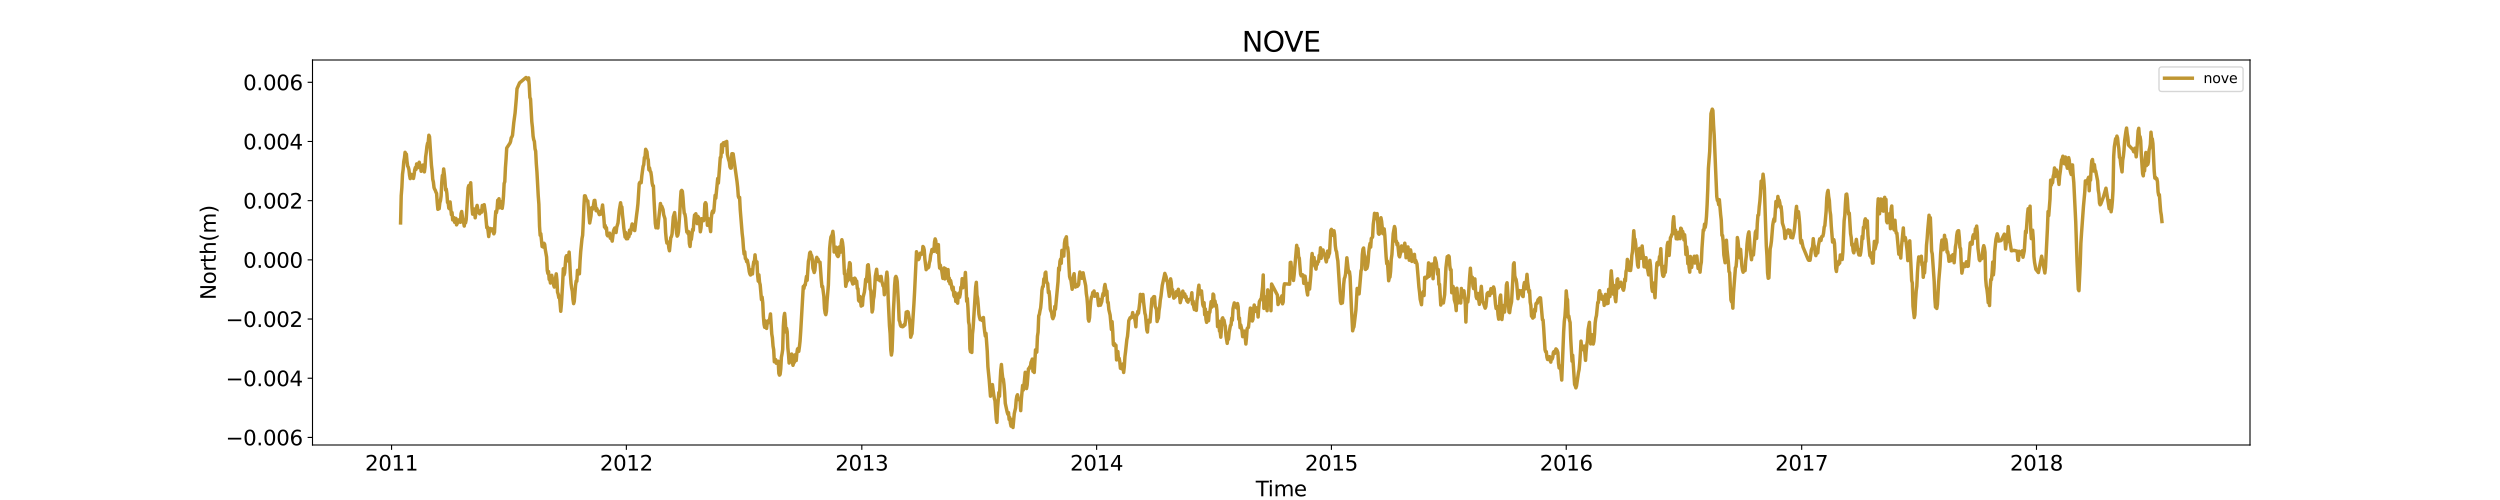 <?xml version="1.0" encoding="utf-8" standalone="no"?>
<!DOCTYPE svg PUBLIC "-//W3C//DTD SVG 1.1//EN"
  "http://www.w3.org/Graphics/SVG/1.1/DTD/svg11.dtd">
<svg xmlns:xlink="http://www.w3.org/1999/xlink" width="1800pt" height="360pt" viewBox="0 0 1800 360" xmlns="http://www.w3.org/2000/svg" version="1.1">
 <defs>
  <style type="text/css">*{stroke-linejoin: round; stroke-linecap: butt}</style>
 </defs>
 <g id="figure_1">
  <g id="patch_1">
   <path d="M 0 360 
L 1800 360 
L 1800 0 
L 0 0 
z
" style="fill: #ffffff"/>
  </g>
  <g id="axes_1">
   <g id="patch_2">
    <path d="M 225 320.4 
L 1620 320.4 
L 1620 43.2 
L 225 43.2 
z
" style="fill: #ffffff"/>
   </g>
   <g id="matplotlib.axis_1">
    <g id="xtick_1">
     <g id="line2d_1">
      <defs>
       <path id="mb9bcf95b87" d="M 0 0 
L 0 3.5 
" style="stroke: #000000; stroke-width: 0.8"/>
      </defs>
      <g>
       <use xlink:href="#mb9bcf95b87" x="281.925" y="320.4" style="stroke: #000000; stroke-width: 0.8"/>
      </g>
     </g>
     <g id="text_1">
      <!-- 2011 -->
      <g transform="translate(262.837 338.798) scale(0.15 -0.15)">
       <defs>
        <path id="DejaVuSans-32" d="M 1228 531 
L 3431 531 
L 3431 0 
L 469 0 
L 469 531 
Q 828 903 1448 1529 
Q 2069 2156 2228 2338 
Q 2531 2678 2651 2914 
Q 2772 3150 2772 3378 
Q 2772 3750 2511 3984 
Q 2250 4219 1831 4219 
Q 1534 4219 1204 4116 
Q 875 4013 500 3803 
L 500 4441 
Q 881 4594 1212 4672 
Q 1544 4750 1819 4750 
Q 2544 4750 2975 4387 
Q 3406 4025 3406 3419 
Q 3406 3131 3298 2873 
Q 3191 2616 2906 2266 
Q 2828 2175 2409 1742 
Q 1991 1309 1228 531 
z
" transform="scale(0.016)"/>
        <path id="DejaVuSans-30" d="M 2034 4250 
Q 1547 4250 1301 3770 
Q 1056 3291 1056 2328 
Q 1056 1369 1301 889 
Q 1547 409 2034 409 
Q 2525 409 2770 889 
Q 3016 1369 3016 2328 
Q 3016 3291 2770 3770 
Q 2525 4250 2034 4250 
z
M 2034 4750 
Q 2819 4750 3233 4129 
Q 3647 3509 3647 2328 
Q 3647 1150 3233 529 
Q 2819 -91 2034 -91 
Q 1250 -91 836 529 
Q 422 1150 422 2328 
Q 422 3509 836 4129 
Q 1250 4750 2034 4750 
z
" transform="scale(0.016)"/>
        <path id="DejaVuSans-31" d="M 794 531 
L 1825 531 
L 1825 4091 
L 703 3866 
L 703 4441 
L 1819 4666 
L 2450 4666 
L 2450 531 
L 3481 531 
L 3481 0 
L 794 0 
L 794 531 
z
" transform="scale(0.016)"/>
       </defs>
       <use xlink:href="#DejaVuSans-32"/>
       <use xlink:href="#DejaVuSans-30" x="63.623"/>
       <use xlink:href="#DejaVuSans-31" x="127.246"/>
       <use xlink:href="#DejaVuSans-31" x="190.869"/>
      </g>
     </g>
    </g>
    <g id="xtick_2">
     <g id="line2d_2">
      <g>
       <use xlink:href="#mb9bcf95b87" x="450.985" y="320.4" style="stroke: #000000; stroke-width: 0.8"/>
      </g>
     </g>
     <g id="text_2">
      <!-- 2012 -->
      <g transform="translate(431.897 338.798) scale(0.15 -0.15)">
       <use xlink:href="#DejaVuSans-32"/>
       <use xlink:href="#DejaVuSans-30" x="63.623"/>
       <use xlink:href="#DejaVuSans-31" x="127.246"/>
       <use xlink:href="#DejaVuSans-32" x="190.869"/>
      </g>
     </g>
    </g>
    <g id="xtick_3">
     <g id="line2d_3">
      <g>
       <use xlink:href="#mb9bcf95b87" x="620.508" y="320.4" style="stroke: #000000; stroke-width: 0.8"/>
      </g>
     </g>
     <g id="text_3">
      <!-- 2013 -->
      <g transform="translate(601.42 338.798) scale(0.15 -0.15)">
       <defs>
        <path id="DejaVuSans-33" d="M 2597 2516 
Q 3050 2419 3304 2112 
Q 3559 1806 3559 1356 
Q 3559 666 3084 287 
Q 2609 -91 1734 -91 
Q 1441 -91 1130 -33 
Q 819 25 488 141 
L 488 750 
Q 750 597 1062 519 
Q 1375 441 1716 441 
Q 2309 441 2620 675 
Q 2931 909 2931 1356 
Q 2931 1769 2642 2001 
Q 2353 2234 1838 2234 
L 1294 2234 
L 1294 2753 
L 1863 2753 
Q 2328 2753 2575 2939 
Q 2822 3125 2822 3475 
Q 2822 3834 2567 4026 
Q 2313 4219 1838 4219 
Q 1578 4219 1281 4162 
Q 984 4106 628 3988 
L 628 4550 
Q 988 4650 1302 4700 
Q 1616 4750 1894 4750 
Q 2613 4750 3031 4423 
Q 3450 4097 3450 3541 
Q 3450 3153 3228 2886 
Q 3006 2619 2597 2516 
z
" transform="scale(0.016)"/>
       </defs>
       <use xlink:href="#DejaVuSans-32"/>
       <use xlink:href="#DejaVuSans-30" x="63.623"/>
       <use xlink:href="#DejaVuSans-31" x="127.246"/>
       <use xlink:href="#DejaVuSans-33" x="190.869"/>
      </g>
     </g>
    </g>
    <g id="xtick_4">
     <g id="line2d_4">
      <g>
       <use xlink:href="#mb9bcf95b87" x="789.568" y="320.4" style="stroke: #000000; stroke-width: 0.8"/>
      </g>
     </g>
     <g id="text_4">
      <!-- 2014 -->
      <g transform="translate(770.48 338.798) scale(0.15 -0.15)">
       <defs>
        <path id="DejaVuSans-34" d="M 2419 4116 
L 825 1625 
L 2419 1625 
L 2419 4116 
z
M 2253 4666 
L 3047 4666 
L 3047 1625 
L 3713 1625 
L 3713 1100 
L 3047 1100 
L 3047 0 
L 2419 0 
L 2419 1100 
L 313 1100 
L 313 1709 
L 2253 4666 
z
" transform="scale(0.016)"/>
       </defs>
       <use xlink:href="#DejaVuSans-32"/>
       <use xlink:href="#DejaVuSans-30" x="63.623"/>
       <use xlink:href="#DejaVuSans-31" x="127.246"/>
       <use xlink:href="#DejaVuSans-34" x="190.869"/>
      </g>
     </g>
    </g>
    <g id="xtick_5">
     <g id="line2d_5">
      <g>
       <use xlink:href="#mb9bcf95b87" x="958.628" y="320.4" style="stroke: #000000; stroke-width: 0.8"/>
      </g>
     </g>
     <g id="text_5">
      <!-- 2015 -->
      <g transform="translate(939.54 338.798) scale(0.15 -0.15)">
       <defs>
        <path id="DejaVuSans-35" d="M 691 4666 
L 3169 4666 
L 3169 4134 
L 1269 4134 
L 1269 2991 
Q 1406 3038 1543 3061 
Q 1681 3084 1819 3084 
Q 2600 3084 3056 2656 
Q 3513 2228 3513 1497 
Q 3513 744 3044 326 
Q 2575 -91 1722 -91 
Q 1428 -91 1123 -41 
Q 819 9 494 109 
L 494 744 
Q 775 591 1075 516 
Q 1375 441 1709 441 
Q 2250 441 2565 725 
Q 2881 1009 2881 1497 
Q 2881 1984 2565 2268 
Q 2250 2553 1709 2553 
Q 1456 2553 1204 2497 
Q 953 2441 691 2322 
L 691 4666 
z
" transform="scale(0.016)"/>
       </defs>
       <use xlink:href="#DejaVuSans-32"/>
       <use xlink:href="#DejaVuSans-30" x="63.623"/>
       <use xlink:href="#DejaVuSans-31" x="127.246"/>
       <use xlink:href="#DejaVuSans-35" x="190.869"/>
      </g>
     </g>
    </g>
    <g id="xtick_6">
     <g id="line2d_6">
      <g>
       <use xlink:href="#mb9bcf95b87" x="1127.688" y="320.4" style="stroke: #000000; stroke-width: 0.8"/>
      </g>
     </g>
     <g id="text_6">
      <!-- 2016 -->
      <g transform="translate(1108.6 338.798) scale(0.15 -0.15)">
       <defs>
        <path id="DejaVuSans-36" d="M 2113 2584 
Q 1688 2584 1439 2293 
Q 1191 2003 1191 1497 
Q 1191 994 1439 701 
Q 1688 409 2113 409 
Q 2538 409 2786 701 
Q 3034 994 3034 1497 
Q 3034 2003 2786 2293 
Q 2538 2584 2113 2584 
z
M 3366 4563 
L 3366 3988 
Q 3128 4100 2886 4159 
Q 2644 4219 2406 4219 
Q 1781 4219 1451 3797 
Q 1122 3375 1075 2522 
Q 1259 2794 1537 2939 
Q 1816 3084 2150 3084 
Q 2853 3084 3261 2657 
Q 3669 2231 3669 1497 
Q 3669 778 3244 343 
Q 2819 -91 2113 -91 
Q 1303 -91 875 529 
Q 447 1150 447 2328 
Q 447 3434 972 4092 
Q 1497 4750 2381 4750 
Q 2619 4750 2861 4703 
Q 3103 4656 3366 4563 
z
" transform="scale(0.016)"/>
       </defs>
       <use xlink:href="#DejaVuSans-32"/>
       <use xlink:href="#DejaVuSans-30" x="63.623"/>
       <use xlink:href="#DejaVuSans-31" x="127.246"/>
       <use xlink:href="#DejaVuSans-36" x="190.869"/>
      </g>
     </g>
    </g>
    <g id="xtick_7">
     <g id="line2d_7">
      <g>
       <use xlink:href="#mb9bcf95b87" x="1297.211" y="320.4" style="stroke: #000000; stroke-width: 0.8"/>
      </g>
     </g>
     <g id="text_7">
      <!-- 2017 -->
      <g transform="translate(1278.124 338.798) scale(0.15 -0.15)">
       <defs>
        <path id="DejaVuSans-37" d="M 525 4666 
L 3525 4666 
L 3525 4397 
L 1831 0 
L 1172 0 
L 2766 4134 
L 525 4134 
L 525 4666 
z
" transform="scale(0.016)"/>
       </defs>
       <use xlink:href="#DejaVuSans-32"/>
       <use xlink:href="#DejaVuSans-30" x="63.623"/>
       <use xlink:href="#DejaVuSans-31" x="127.246"/>
       <use xlink:href="#DejaVuSans-37" x="190.869"/>
      </g>
     </g>
    </g>
    <g id="xtick_8">
     <g id="line2d_8">
      <g>
       <use xlink:href="#mb9bcf95b87" x="1466.271" y="320.4" style="stroke: #000000; stroke-width: 0.8"/>
      </g>
     </g>
     <g id="text_8">
      <!-- 2018 -->
      <g transform="translate(1447.184 338.798) scale(0.15 -0.15)">
       <defs>
        <path id="DejaVuSans-38" d="M 2034 2216 
Q 1584 2216 1326 1975 
Q 1069 1734 1069 1313 
Q 1069 891 1326 650 
Q 1584 409 2034 409 
Q 2484 409 2743 651 
Q 3003 894 3003 1313 
Q 3003 1734 2745 1975 
Q 2488 2216 2034 2216 
z
M 1403 2484 
Q 997 2584 770 2862 
Q 544 3141 544 3541 
Q 544 4100 942 4425 
Q 1341 4750 2034 4750 
Q 2731 4750 3128 4425 
Q 3525 4100 3525 3541 
Q 3525 3141 3298 2862 
Q 3072 2584 2669 2484 
Q 3125 2378 3379 2068 
Q 3634 1759 3634 1313 
Q 3634 634 3220 271 
Q 2806 -91 2034 -91 
Q 1263 -91 848 271 
Q 434 634 434 1313 
Q 434 1759 690 2068 
Q 947 2378 1403 2484 
z
M 1172 3481 
Q 1172 3119 1398 2916 
Q 1625 2713 2034 2713 
Q 2441 2713 2670 2916 
Q 2900 3119 2900 3481 
Q 2900 3844 2670 4047 
Q 2441 4250 2034 4250 
Q 1625 4250 1398 4047 
Q 1172 3844 1172 3481 
z
" transform="scale(0.016)"/>
       </defs>
       <use xlink:href="#DejaVuSans-32"/>
       <use xlink:href="#DejaVuSans-30" x="63.623"/>
       <use xlink:href="#DejaVuSans-31" x="127.246"/>
       <use xlink:href="#DejaVuSans-38" x="190.869"/>
      </g>
     </g>
    </g>
    <g id="text_9">
     <!-- Time -->
     <g transform="translate(904.15 357.315) scale(0.15 -0.15)">
      <defs>
       <path id="DejaVuSans-54" d="M -19 4666 
L 3928 4666 
L 3928 4134 
L 2272 4134 
L 2272 0 
L 1638 0 
L 1638 4134 
L -19 4134 
L -19 4666 
z
" transform="scale(0.016)"/>
       <path id="DejaVuSans-69" d="M 603 3500 
L 1178 3500 
L 1178 0 
L 603 0 
L 603 3500 
z
M 603 4863 
L 1178 4863 
L 1178 4134 
L 603 4134 
L 603 4863 
z
" transform="scale(0.016)"/>
       <path id="DejaVuSans-6d" d="M 3328 2828 
Q 3544 3216 3844 3400 
Q 4144 3584 4550 3584 
Q 5097 3584 5394 3201 
Q 5691 2819 5691 2113 
L 5691 0 
L 5113 0 
L 5113 2094 
Q 5113 2597 4934 2840 
Q 4756 3084 4391 3084 
Q 3944 3084 3684 2787 
Q 3425 2491 3425 1978 
L 3425 0 
L 2847 0 
L 2847 2094 
Q 2847 2600 2669 2842 
Q 2491 3084 2119 3084 
Q 1678 3084 1418 2786 
Q 1159 2488 1159 1978 
L 1159 0 
L 581 0 
L 581 3500 
L 1159 3500 
L 1159 2956 
Q 1356 3278 1631 3431 
Q 1906 3584 2284 3584 
Q 2666 3584 2933 3390 
Q 3200 3197 3328 2828 
z
" transform="scale(0.016)"/>
       <path id="DejaVuSans-65" d="M 3597 1894 
L 3597 1613 
L 953 1613 
Q 991 1019 1311 708 
Q 1631 397 2203 397 
Q 2534 397 2845 478 
Q 3156 559 3463 722 
L 3463 178 
Q 3153 47 2828 -22 
Q 2503 -91 2169 -91 
Q 1331 -91 842 396 
Q 353 884 353 1716 
Q 353 2575 817 3079 
Q 1281 3584 2069 3584 
Q 2775 3584 3186 3129 
Q 3597 2675 3597 1894 
z
M 3022 2063 
Q 3016 2534 2758 2815 
Q 2500 3097 2075 3097 
Q 1594 3097 1305 2825 
Q 1016 2553 972 2059 
L 3022 2063 
z
" transform="scale(0.016)"/>
      </defs>
      <use xlink:href="#DejaVuSans-54"/>
      <use xlink:href="#DejaVuSans-69" x="57.959"/>
      <use xlink:href="#DejaVuSans-6d" x="85.742"/>
      <use xlink:href="#DejaVuSans-65" x="183.154"/>
     </g>
    </g>
   </g>
   <g id="matplotlib.axis_2">
    <g id="ytick_1">
     <g id="line2d_9">
      <defs>
       <path id="m1fceb45b55" d="M 0 0 
L -3.5 0 
" style="stroke: #000000; stroke-width: 0.8"/>
      </defs>
      <g>
       <use xlink:href="#m1fceb45b55" x="225" y="314.952" style="stroke: #000000; stroke-width: 0.8"/>
      </g>
     </g>
     <g id="text_10">
      <!-- −0.006 -->
      <g transform="translate(162.488 320.651) scale(0.15 -0.15)">
       <defs>
        <path id="DejaVuSans-2212" d="M 678 2272 
L 4684 2272 
L 4684 1741 
L 678 1741 
L 678 2272 
z
" transform="scale(0.016)"/>
        <path id="DejaVuSans-2e" d="M 684 794 
L 1344 794 
L 1344 0 
L 684 0 
L 684 794 
z
" transform="scale(0.016)"/>
       </defs>
       <use xlink:href="#DejaVuSans-2212"/>
       <use xlink:href="#DejaVuSans-30" x="83.789"/>
       <use xlink:href="#DejaVuSans-2e" x="147.412"/>
       <use xlink:href="#DejaVuSans-30" x="179.199"/>
       <use xlink:href="#DejaVuSans-30" x="242.822"/>
       <use xlink:href="#DejaVuSans-36" x="306.445"/>
      </g>
     </g>
    </g>
    <g id="ytick_2">
     <g id="line2d_10">
      <g>
       <use xlink:href="#m1fceb45b55" x="225" y="272.335" style="stroke: #000000; stroke-width: 0.8"/>
      </g>
     </g>
     <g id="text_11">
      <!-- −0.004 -->
      <g transform="translate(162.488 278.033) scale(0.15 -0.15)">
       <use xlink:href="#DejaVuSans-2212"/>
       <use xlink:href="#DejaVuSans-30" x="83.789"/>
       <use xlink:href="#DejaVuSans-2e" x="147.412"/>
       <use xlink:href="#DejaVuSans-30" x="179.199"/>
       <use xlink:href="#DejaVuSans-30" x="242.822"/>
       <use xlink:href="#DejaVuSans-34" x="306.445"/>
      </g>
     </g>
    </g>
    <g id="ytick_3">
     <g id="line2d_11">
      <g>
       <use xlink:href="#m1fceb45b55" x="225" y="229.717" style="stroke: #000000; stroke-width: 0.8"/>
      </g>
     </g>
     <g id="text_12">
      <!-- −0.002 -->
      <g transform="translate(162.488 235.416) scale(0.15 -0.15)">
       <use xlink:href="#DejaVuSans-2212"/>
       <use xlink:href="#DejaVuSans-30" x="83.789"/>
       <use xlink:href="#DejaVuSans-2e" x="147.412"/>
       <use xlink:href="#DejaVuSans-30" x="179.199"/>
       <use xlink:href="#DejaVuSans-30" x="242.822"/>
       <use xlink:href="#DejaVuSans-32" x="306.445"/>
      </g>
     </g>
    </g>
    <g id="ytick_4">
     <g id="line2d_12">
      <g>
       <use xlink:href="#m1fceb45b55" x="225" y="187.099" style="stroke: #000000; stroke-width: 0.8"/>
      </g>
     </g>
     <g id="text_13">
      <!-- 0.000 -->
      <g transform="translate(175.058 192.798) scale(0.15 -0.15)">
       <use xlink:href="#DejaVuSans-30"/>
       <use xlink:href="#DejaVuSans-2e" x="63.623"/>
       <use xlink:href="#DejaVuSans-30" x="95.41"/>
       <use xlink:href="#DejaVuSans-30" x="159.033"/>
       <use xlink:href="#DejaVuSans-30" x="222.656"/>
      </g>
     </g>
    </g>
    <g id="ytick_5">
     <g id="line2d_13">
      <g>
       <use xlink:href="#m1fceb45b55" x="225" y="144.481" style="stroke: #000000; stroke-width: 0.8"/>
      </g>
     </g>
     <g id="text_14">
      <!-- 0.002 -->
      <g transform="translate(175.058 150.18) scale(0.15 -0.15)">
       <use xlink:href="#DejaVuSans-30"/>
       <use xlink:href="#DejaVuSans-2e" x="63.623"/>
       <use xlink:href="#DejaVuSans-30" x="95.41"/>
       <use xlink:href="#DejaVuSans-30" x="159.033"/>
       <use xlink:href="#DejaVuSans-32" x="222.656"/>
      </g>
     </g>
    </g>
    <g id="ytick_6">
     <g id="line2d_14">
      <g>
       <use xlink:href="#m1fceb45b55" x="225" y="101.864" style="stroke: #000000; stroke-width: 0.8"/>
      </g>
     </g>
     <g id="text_15">
      <!-- 0.004 -->
      <g transform="translate(175.058 107.562) scale(0.15 -0.15)">
       <use xlink:href="#DejaVuSans-30"/>
       <use xlink:href="#DejaVuSans-2e" x="63.623"/>
       <use xlink:href="#DejaVuSans-30" x="95.41"/>
       <use xlink:href="#DejaVuSans-30" x="159.033"/>
       <use xlink:href="#DejaVuSans-34" x="222.656"/>
      </g>
     </g>
    </g>
    <g id="ytick_7">
     <g id="line2d_15">
      <g>
       <use xlink:href="#m1fceb45b55" x="225" y="59.246" style="stroke: #000000; stroke-width: 0.8"/>
      </g>
     </g>
     <g id="text_16">
      <!-- 0.006 -->
      <g transform="translate(175.058 64.945) scale(0.15 -0.15)">
       <use xlink:href="#DejaVuSans-30"/>
       <use xlink:href="#DejaVuSans-2e" x="63.623"/>
       <use xlink:href="#DejaVuSans-30" x="95.41"/>
       <use xlink:href="#DejaVuSans-30" x="159.033"/>
       <use xlink:href="#DejaVuSans-36" x="222.656"/>
      </g>
     </g>
    </g>
    <g id="text_17">
     <!-- North(m) -->
     <g transform="translate(155.369 215.934) rotate(-90) scale(0.15 -0.15)">
      <defs>
       <path id="DejaVuSans-4e" d="M 628 4666 
L 1478 4666 
L 3547 763 
L 3547 4666 
L 4159 4666 
L 4159 0 
L 3309 0 
L 1241 3903 
L 1241 0 
L 628 0 
L 628 4666 
z
" transform="scale(0.016)"/>
       <path id="DejaVuSans-6f" d="M 1959 3097 
Q 1497 3097 1228 2736 
Q 959 2375 959 1747 
Q 959 1119 1226 758 
Q 1494 397 1959 397 
Q 2419 397 2687 759 
Q 2956 1122 2956 1747 
Q 2956 2369 2687 2733 
Q 2419 3097 1959 3097 
z
M 1959 3584 
Q 2709 3584 3137 3096 
Q 3566 2609 3566 1747 
Q 3566 888 3137 398 
Q 2709 -91 1959 -91 
Q 1206 -91 779 398 
Q 353 888 353 1747 
Q 353 2609 779 3096 
Q 1206 3584 1959 3584 
z
" transform="scale(0.016)"/>
       <path id="DejaVuSans-72" d="M 2631 2963 
Q 2534 3019 2420 3045 
Q 2306 3072 2169 3072 
Q 1681 3072 1420 2755 
Q 1159 2438 1159 1844 
L 1159 0 
L 581 0 
L 581 3500 
L 1159 3500 
L 1159 2956 
Q 1341 3275 1631 3429 
Q 1922 3584 2338 3584 
Q 2397 3584 2469 3576 
Q 2541 3569 2628 3553 
L 2631 2963 
z
" transform="scale(0.016)"/>
       <path id="DejaVuSans-74" d="M 1172 4494 
L 1172 3500 
L 2356 3500 
L 2356 3053 
L 1172 3053 
L 1172 1153 
Q 1172 725 1289 603 
Q 1406 481 1766 481 
L 2356 481 
L 2356 0 
L 1766 0 
Q 1100 0 847 248 
Q 594 497 594 1153 
L 594 3053 
L 172 3053 
L 172 3500 
L 594 3500 
L 594 4494 
L 1172 4494 
z
" transform="scale(0.016)"/>
       <path id="DejaVuSans-68" d="M 3513 2113 
L 3513 0 
L 2938 0 
L 2938 2094 
Q 2938 2591 2744 2837 
Q 2550 3084 2163 3084 
Q 1697 3084 1428 2787 
Q 1159 2491 1159 1978 
L 1159 0 
L 581 0 
L 581 4863 
L 1159 4863 
L 1159 2956 
Q 1366 3272 1645 3428 
Q 1925 3584 2291 3584 
Q 2894 3584 3203 3211 
Q 3513 2838 3513 2113 
z
" transform="scale(0.016)"/>
       <path id="DejaVuSans-28" d="M 1984 4856 
Q 1566 4138 1362 3434 
Q 1159 2731 1159 2009 
Q 1159 1288 1364 580 
Q 1569 -128 1984 -844 
L 1484 -844 
Q 1016 -109 783 600 
Q 550 1309 550 2009 
Q 550 2706 781 3412 
Q 1013 4119 1484 4856 
L 1984 4856 
z
" transform="scale(0.016)"/>
       <path id="DejaVuSans-29" d="M 513 4856 
L 1013 4856 
Q 1481 4119 1714 3412 
Q 1947 2706 1947 2009 
Q 1947 1309 1714 600 
Q 1481 -109 1013 -844 
L 513 -844 
Q 928 -128 1133 580 
Q 1338 1288 1338 2009 
Q 1338 2731 1133 3434 
Q 928 4138 513 4856 
z
" transform="scale(0.016)"/>
      </defs>
      <use xlink:href="#DejaVuSans-4e"/>
      <use xlink:href="#DejaVuSans-6f" x="74.805"/>
      <use xlink:href="#DejaVuSans-72" x="135.986"/>
      <use xlink:href="#DejaVuSans-74" x="177.1"/>
      <use xlink:href="#DejaVuSans-68" x="216.309"/>
      <use xlink:href="#DejaVuSans-28" x="279.688"/>
      <use xlink:href="#DejaVuSans-6d" x="318.701"/>
      <use xlink:href="#DejaVuSans-29" x="416.113"/>
     </g>
    </g>
   </g>
   <g id="line2d_16">
    <path d="M 288.409 160.492 
L 288.872 140.92 
L 289.335 135.086 
L 289.799 125.457 
L 290.262 121.981 
L 290.725 116.275 
L 291.188 113.814 
L 291.651 109.669 
L 292.115 110.708 
L 292.578 110.995 
L 293.041 116.15 
L 293.504 119.6 
L 293.967 120.363 
L 294.43 122.163 
L 294.894 126.271 
L 295.357 128.61 
L 295.82 127.764 
L 296.283 125.559 
L 297.209 126.127 
L 297.673 128.478 
L 298.136 125.929 
L 298.599 122.243 
L 299.062 120.61 
L 299.525 122.005 
L 299.989 118.006 
L 300.452 120.61 
L 300.915 120.678 
L 301.378 119.599 
L 301.841 116.799 
L 302.304 118.618 
L 302.768 119.864 
L 303.231 123.32 
L 303.694 122.743 
L 304.157 120.3 
L 304.62 118.8 
L 305.084 119.906 
L 305.547 123.764 
L 306.01 120.383 
L 306.473 112.811 
L 306.936 109.607 
L 307.399 105.364 
L 307.863 103.097 
L 308.326 102.472 
L 308.789 97.368 
L 309.252 98.422 
L 310.642 118.958 
L 311.105 122.783 
L 311.568 129.104 
L 312.031 131.01 
L 312.494 135.051 
L 312.958 136.264 
L 313.421 137.029 
L 313.884 138.421 
L 314.347 139.25 
L 314.81 145.909 
L 315.273 150.717 
L 315.737 144.742 
L 316.2 150.269 
L 316.663 145.993 
L 317.126 144.448 
L 317.589 141.179 
L 318.052 131.649 
L 318.516 126.332 
L 318.979 127.588 
L 319.442 121.656 
L 319.905 125.395 
L 320.368 130.167 
L 320.832 136.804 
L 321.295 136.111 
L 321.758 139.33 
L 322.221 145.788 
L 322.684 145.917 
L 323.147 149.866 
L 323.611 150.308 
L 324.074 145.399 
L 325 154.549 
L 325.463 153.013 
L 325.927 158.351 
L 326.853 156.715 
L 327.316 160.032 
L 327.779 159.119 
L 328.242 157.239 
L 328.706 161.91 
L 329.632 160.095 
L 330.095 158.328 
L 330.558 158.764 
L 331.485 160.054 
L 331.948 153.784 
L 332.411 152.273 
L 333.337 158.847 
L 333.801 160.407 
L 334.264 162.758 
L 334.727 158.379 
L 335.19 160.456 
L 335.653 158.119 
L 337.043 135.286 
L 337.506 133.625 
L 337.969 136.162 
L 338.896 131.573 
L 339.822 149.548 
L 340.285 154.195 
L 340.748 151.267 
L 341.211 150.45 
L 341.675 151.967 
L 342.138 156.83 
L 343.064 149.681 
L 343.527 147.883 
L 344.454 152.93 
L 344.917 153.202 
L 345.38 153.943 
L 345.843 152.063 
L 346.306 151.476 
L 346.77 152.774 
L 347.233 147.947 
L 347.696 149.169 
L 348.159 147.819 
L 348.622 147.366 
L 349.549 153.603 
L 350.475 163.922 
L 350.938 163.39 
L 351.401 166.265 
L 351.865 170.315 
L 352.328 166.916 
L 352.791 164.479 
L 353.717 166.085 
L 354.18 164.713 
L 354.644 165.092 
L 355.107 167.038 
L 355.57 168.364 
L 356.033 167.172 
L 356.496 157.733 
L 356.959 152.227 
L 357.423 153.139 
L 357.886 150.631 
L 358.349 144.185 
L 358.812 144.083 
L 359.275 143.088 
L 359.739 149.613 
L 360.202 145.176 
L 360.665 145.147 
L 361.128 147.927 
L 361.591 150.01 
L 362.054 146.709 
L 362.518 141.1 
L 362.981 132.102 
L 363.444 130.819 
L 363.907 120.799 
L 364.37 114.508 
L 364.833 106.594 
L 367.149 103.085 
L 367.613 101.848 
L 368.076 99.188 
L 368.539 98.599 
L 369.002 97.373 
L 369.928 88.239 
L 370.855 81.367 
L 371.781 70.648 
L 372.244 63.904 
L 374.097 59.666 
L 378.729 55.8 
L 379.192 56.342 
L 380.118 57.624 
L 380.582 56.078 
L 381.045 61.095 
L 381.508 70.224 
L 381.971 71.216 
L 382.897 87.648 
L 383.361 91.722 
L 383.824 98.065 
L 384.287 100.647 
L 384.75 101.747 
L 385.213 107.158 
L 385.677 108.854 
L 386.14 117.781 
L 386.603 123.84 
L 387.529 140.947 
L 387.992 147.122 
L 388.456 162.819 
L 388.919 169.416 
L 389.382 168.261 
L 390.308 177.493 
L 390.771 176.081 
L 391.235 177.946 
L 391.698 175.152 
L 392.161 175.948 
L 392.624 179.803 
L 393.551 185.096 
L 394.014 194.634 
L 394.477 196.909 
L 394.94 195.501 
L 395.403 201.198 
L 395.866 201.15 
L 396.33 203.8 
L 396.793 202.151 
L 397.256 198.222 
L 397.719 201.115 
L 398.182 201.12 
L 398.645 205.313 
L 399.109 206.69 
L 399.572 202.612 
L 400.498 197.174 
L 400.961 201.492 
L 401.425 210.382 
L 401.888 211.732 
L 402.351 214.311 
L 402.814 213.235 
L 403.74 224.135 
L 404.204 219.098 
L 405.13 203.609 
L 405.593 193.47 
L 406.056 197.992 
L 406.52 196.437 
L 407.446 185.054 
L 407.909 184.094 
L 408.372 184.731 
L 408.835 187.843 
L 409.299 186.021 
L 409.762 181.517 
L 410.225 188.836 
L 410.688 197.918 
L 411.151 204.074 
L 411.614 207.485 
L 412.078 209.736 
L 412.541 215.655 
L 413.004 218.608 
L 413.467 217.066 
L 414.394 205.571 
L 414.857 202.284 
L 415.32 202.52 
L 415.783 194.631 
L 416.709 197.242 
L 417.173 197.14 
L 417.636 187.911 
L 418.099 181.279 
L 419.025 171.901 
L 419.489 169.4 
L 419.952 160.104 
L 420.415 148.328 
L 420.878 140.968 
L 421.341 141.009 
L 422.268 143.824 
L 422.731 144.644 
L 423.194 144.694 
L 424.12 155.917 
L 424.583 160.554 
L 425.51 155.488 
L 425.973 149.523 
L 426.436 150.784 
L 426.899 150.356 
L 427.826 144.362 
L 428.289 144.253 
L 429.215 151.717 
L 429.678 150.15 
L 430.142 151.475 
L 430.605 152.301 
L 431.531 154.538 
L 431.994 152.183 
L 432.457 154.233 
L 432.921 153.403 
L 433.847 147.597 
L 434.773 156.881 
L 435.237 163.509 
L 435.7 162.256 
L 436.163 164.659 
L 436.626 163.978 
L 437.089 169.06 
L 437.552 169.832 
L 438.942 167.861 
L 439.405 171.525 
L 439.868 170.092 
L 440.795 173.613 
L 441.721 166.337 
L 442.184 165.017 
L 442.647 164.151 
L 443.111 166.843 
L 443.574 167.431 
L 444.037 163.634 
L 444.963 160.51 
L 445.89 151.379 
L 446.816 145.972 
L 447.279 149.002 
L 447.742 149.004 
L 448.206 154.853 
L 448.669 158.875 
L 449.132 164.106 
L 450.058 170.693 
L 450.521 167.409 
L 450.985 171.94 
L 451.448 170.182 
L 451.911 171.888 
L 452.374 169.481 
L 452.837 170.413 
L 453.301 165.708 
L 453.764 168.397 
L 454.69 163.468 
L 455.153 161.253 
L 456.08 162.382 
L 456.543 165.692 
L 457.006 166.007 
L 458.395 154.43 
L 458.859 150.928 
L 459.322 146.567 
L 460.248 132.17 
L 460.711 131.264 
L 461.175 131.235 
L 461.638 131.571 
L 462.101 126.647 
L 463.027 119.815 
L 463.49 118.617 
L 463.954 113.416 
L 464.417 112.942 
L 464.88 107.479 
L 465.806 109.292 
L 466.27 113.726 
L 466.733 115.06 
L 467.196 122.206 
L 467.659 120.877 
L 468.122 123.344 
L 468.585 123.826 
L 469.049 126.911 
L 469.512 131.682 
L 469.975 133.777 
L 470.438 133.794 
L 470.901 143.987 
L 471.828 160.936 
L 472.291 164.011 
L 472.754 161.465 
L 473.217 163.6 
L 473.68 164.143 
L 474.144 158.677 
L 475.533 146.522 
L 475.996 149.354 
L 476.459 148.479 
L 477.386 150.915 
L 477.849 154.584 
L 478.775 157.509 
L 479.238 167.309 
L 479.702 172.269 
L 480.165 175.004 
L 480.628 174.552 
L 481.091 174.334 
L 481.554 178.603 
L 482.018 180.564 
L 482.944 171.184 
L 483.407 170.379 
L 483.87 168.529 
L 484.797 156.175 
L 485.723 153.045 
L 486.649 162.311 
L 487.113 167.855 
L 487.576 170.015 
L 488.039 169.316 
L 488.502 166.815 
L 489.428 153.639 
L 489.892 144.094 
L 490.355 137.669 
L 490.818 137.067 
L 491.281 137.711 
L 491.744 142.272 
L 492.207 149.022 
L 492.671 153.538 
L 493.134 154.141 
L 493.597 156.882 
L 494.06 162.804 
L 494.523 167.073 
L 494.987 166.383 
L 495.45 168.315 
L 495.913 166.885 
L 496.376 175.507 
L 496.839 177.466 
L 497.302 172.012 
L 497.766 172.402 
L 498.692 165.111 
L 499.155 165.818 
L 499.618 158.846 
L 500.082 154.88 
L 500.545 154.498 
L 501.008 153.899 
L 501.471 158.065 
L 501.934 161.016 
L 502.397 155.747 
L 502.861 156.321 
L 503.324 157.378 
L 503.787 160.813 
L 504.25 166.881 
L 504.713 164.179 
L 505.176 157.462 
L 505.64 158.297 
L 506.103 158.515 
L 506.566 158.905 
L 507.029 156.024 
L 507.492 146.859 
L 507.956 145.914 
L 508.419 146.855 
L 509.345 162.252 
L 509.808 159.026 
L 510.271 157.527 
L 511.661 166.751 
L 512.124 157.476 
L 512.587 153.38 
L 513.051 151.969 
L 513.514 153.148 
L 513.977 151.819 
L 514.903 140.61 
L 515.366 142.702 
L 516.756 128.506 
L 517.219 131.807 
L 518.609 113.393 
L 519.072 113.257 
L 519.535 104.077 
L 519.998 109.874 
L 520.461 103.428 
L 520.925 102.747 
L 521.388 103.108 
L 521.851 104.689 
L 522.314 102.279 
L 522.777 102.776 
L 523.24 101.816 
L 523.704 111.205 
L 524.63 115.076 
L 525.093 116.432 
L 525.556 120.117 
L 526.019 121.052 
L 526.483 121.011 
L 526.946 110.686 
L 527.409 110.657 
L 527.872 110.792 
L 530.651 130.719 
L 531.114 134.972 
L 531.578 141.357 
L 532.041 142.524 
L 532.504 142.102 
L 532.967 150.898 
L 534.357 168.07 
L 534.82 171.953 
L 535.283 178.416 
L 535.746 182.883 
L 536.209 181.277 
L 536.673 186.17 
L 537.136 186.336 
L 537.599 188.398 
L 538.062 187.443 
L 538.988 192.063 
L 539.452 195.513 
L 539.915 197.25 
L 540.378 198.018 
L 540.841 194.241 
L 541.304 196.921 
L 541.768 197.254 
L 542.231 191.694 
L 542.694 188.496 
L 543.157 188.308 
L 543.62 183.484 
L 544.083 187.915 
L 544.547 189.404 
L 545.01 188.526 
L 545.473 198.037 
L 545.936 202.443 
L 546.399 197.89 
L 546.863 203.237 
L 547.326 205.058 
L 548.252 215.706 
L 548.715 213.923 
L 549.178 217.945 
L 549.642 227.828 
L 550.105 233.497 
L 550.568 235.654 
L 551.031 231.015 
L 551.494 234.137 
L 551.957 236.467 
L 552.421 232.164 
L 552.884 232.624 
L 553.347 230.732 
L 553.81 231.281 
L 554.273 228.969 
L 554.737 226.026 
L 555.663 240.476 
L 556.126 243.217 
L 556.589 249.175 
L 557.052 251.819 
L 557.516 260.481 
L 557.979 260.5 
L 558.442 258.891 
L 558.905 261.54 
L 559.831 260.951 
L 560.295 260.1 
L 560.758 268.822 
L 561.221 270.099 
L 561.684 269.54 
L 562.147 265.614 
L 562.611 257.192 
L 563.074 254.755 
L 563.537 251.642 
L 564 234.754 
L 564.463 228.101 
L 564.926 225.649 
L 565.39 230.63 
L 565.853 239.094 
L 566.316 236.37 
L 566.779 238.828 
L 567.242 250.403 
L 567.706 254.904 
L 568.169 261.389 
L 568.632 257.265 
L 569.095 255.565 
L 570.021 254.912 
L 570.485 260.466 
L 570.948 263.027 
L 571.411 261.327 
L 571.874 260.917 
L 572.337 255.49 
L 572.8 258.195 
L 573.264 259.593 
L 573.727 254.438 
L 574.19 251.288 
L 574.653 250.83 
L 575.116 252.986 
L 575.58 249.712 
L 576.043 245.524 
L 576.506 238.612 
L 578.359 206.285 
L 578.822 207.708 
L 579.285 205.197 
L 579.748 205.26 
L 580.675 199.012 
L 581.138 201.811 
L 582.064 188.173 
L 582.527 186 
L 582.99 182.059 
L 583.454 181.531 
L 583.917 183.322 
L 584.38 183.926 
L 584.843 186.642 
L 585.306 193.082 
L 586.233 196.21 
L 586.696 194.665 
L 587.159 189.576 
L 587.622 186.899 
L 588.085 185.28 
L 588.549 186.551 
L 589.012 186.558 
L 589.475 188.468 
L 590.401 188.764 
L 591.328 201.628 
L 591.791 206.503 
L 592.254 206.191 
L 593.18 213.404 
L 593.644 222.167 
L 594.107 225.361 
L 594.57 226.562 
L 595.033 224.264 
L 595.496 216.54 
L 596.423 205.434 
L 597.349 178.773 
L 597.812 173.949 
L 598.275 170.641 
L 599.202 168.902 
L 599.665 166.562 
L 600.128 170.74 
L 600.591 181.469 
L 601.518 178.474 
L 601.981 177.961 
L 602.444 183.113 
L 602.907 184.183 
L 603.37 184.735 
L 603.833 183.905 
L 604.297 177.812 
L 604.76 177.706 
L 605.223 181.577 
L 605.686 175.027 
L 606.149 172.599 
L 606.612 174.502 
L 607.076 178.443 
L 608.002 197.194 
L 608.465 197.551 
L 608.928 206.149 
L 609.392 203.87 
L 609.855 202.389 
L 610.318 202.216 
L 610.781 194.595 
L 611.244 193.348 
L 611.707 189.084 
L 612.171 189.679 
L 612.634 201.412 
L 613.097 201.681 
L 614.023 204.505 
L 614.487 200.635 
L 614.95 203.966 
L 615.413 200.25 
L 615.876 200.845 
L 616.339 203.443 
L 616.802 202.397 
L 617.266 207.67 
L 617.729 207.888 
L 618.192 216.309 
L 618.655 216.888 
L 619.118 213.471 
L 620.045 220.393 
L 620.508 218.08 
L 620.971 219.838 
L 621.434 213.991 
L 622.361 210.252 
L 622.824 206.314 
L 623.287 201.061 
L 623.75 202.938 
L 624.213 198.004 
L 624.676 190.995 
L 625.14 190.594 
L 626.066 200.149 
L 626.529 208.193 
L 626.992 209.226 
L 627.919 224.653 
L 628.382 222.791 
L 628.845 215.745 
L 629.308 213.359 
L 629.771 207.126 
L 630.235 198.853 
L 631.161 193.869 
L 631.624 198.598 
L 632.087 201.302 
L 632.55 199.072 
L 633.014 200.921 
L 633.477 202.14 
L 634.403 199.013 
L 634.866 202.475 
L 635.33 203.959 
L 635.793 205.896 
L 636.256 205.404 
L 636.719 212.221 
L 637.182 207.702 
L 637.645 206.208 
L 638.109 199.61 
L 638.572 195.943 
L 639.035 200.659 
L 639.498 215.516 
L 640.424 234.562 
L 640.888 240.155 
L 641.351 251.843 
L 641.814 255.628 
L 642.277 252.807 
L 642.74 240.233 
L 643.204 224.572 
L 643.667 216.171 
L 644.13 205.469 
L 644.593 200.04 
L 645.056 199.018 
L 645.519 200.124 
L 645.983 202.558 
L 646.909 219.032 
L 647.372 230.601 
L 647.835 231.67 
L 648.299 234.149 
L 648.762 234.963 
L 649.225 234.526 
L 649.688 235.27 
L 650.151 235.21 
L 650.614 234.752 
L 651.078 233.541 
L 651.541 234.036 
L 652.004 230.533 
L 652.467 224.747 
L 652.93 225.476 
L 653.393 224.33 
L 653.857 224.708 
L 654.783 230.141 
L 655.246 234.517 
L 655.709 242.801 
L 656.173 241.189 
L 656.636 240.194 
L 658.025 218.688 
L 658.488 210.37 
L 659.878 181.235 
L 660.341 182.755 
L 660.804 183.164 
L 661.268 186.937 
L 661.731 186.277 
L 662.657 182.268 
L 663.12 182.765 
L 663.583 183.074 
L 664.047 182.761 
L 664.51 177.481 
L 664.973 178.054 
L 665.436 179.937 
L 665.899 186.516 
L 666.826 194.165 
L 667.289 191.622 
L 667.752 191.553 
L 668.215 192.908 
L 668.678 192.331 
L 669.142 189.121 
L 669.605 187.63 
L 670.068 183.699 
L 670.531 182.199 
L 670.994 179.661 
L 671.457 179.644 
L 671.921 179.189 
L 672.384 181.016 
L 672.847 174.235 
L 673.31 172.005 
L 673.773 173.413 
L 674.237 180.44 
L 674.7 181.686 
L 675.163 179.547 
L 675.626 176.123 
L 676.089 187.911 
L 676.552 193.008 
L 677.016 190.873 
L 677.479 193.747 
L 677.942 194.093 
L 678.868 200.451 
L 679.331 197.862 
L 679.795 192.892 
L 680.258 200.814 
L 680.721 193.424 
L 681.184 199.413 
L 681.647 200.254 
L 682.111 199.318 
L 682.574 194.08 
L 683.037 202.483 
L 683.5 200.259 
L 683.963 204.384 
L 684.426 201.996 
L 684.89 204.28 
L 685.353 207.67 
L 685.816 208.894 
L 686.279 206.759 
L 686.742 212.617 
L 687.205 213.698 
L 687.669 210.631 
L 688.132 217.007 
L 688.595 216.308 
L 689.058 216.811 
L 689.521 218.298 
L 689.985 211.623 
L 690.448 211.031 
L 690.911 214.009 
L 691.374 211.751 
L 691.837 206.8 
L 692.3 207.459 
L 692.764 200.632 
L 693.227 207.178 
L 693.69 206.351 
L 694.153 201.119 
L 694.616 201.76 
L 695.08 196.166 
L 695.543 205.083 
L 696.006 216.95 
L 696.469 214.909 
L 696.932 221.875 
L 697.395 231.791 
L 697.859 234.02 
L 698.322 251.123 
L 698.785 253.246 
L 699.248 249.454 
L 699.711 253.763 
L 700.174 240.54 
L 700.638 236.283 
L 702.49 206.555 
L 702.954 203.272 
L 703.417 212.415 
L 703.88 214.751 
L 704.343 219.741 
L 704.806 226.141 
L 705.269 228.568 
L 705.733 230.143 
L 706.196 229.128 
L 706.659 230.225 
L 707.122 230.768 
L 707.585 230.02 
L 708.049 228.591 
L 708.512 234.786 
L 708.975 238.931 
L 709.438 241.979 
L 709.901 239.998 
L 710.828 252.981 
L 711.291 264.05 
L 712.217 273.459 
L 713.143 285.27 
L 713.607 280.513 
L 714.07 279.576 
L 714.533 276.908 
L 715.459 284.049 
L 715.923 286.902 
L 716.386 288.547 
L 717.312 301.755 
L 717.775 304.118 
L 718.238 293.852 
L 719.165 282.648 
L 719.628 285.319 
L 720.091 274.52 
L 720.554 266.491 
L 721.017 262.437 
L 721.481 267.954 
L 721.944 272.031 
L 722.407 273.007 
L 722.87 276.831 
L 723.333 282.482 
L 723.797 290.401 
L 725.186 296.82 
L 725.649 298.273 
L 726.112 297.087 
L 726.576 302.014 
L 727.039 300.628 
L 727.502 304.766 
L 727.965 306.838 
L 728.428 302.142 
L 728.892 303.808 
L 729.355 307.8 
L 730.281 297.748 
L 731.207 293.783 
L 731.671 287.897 
L 732.134 285.177 
L 732.597 284.213 
L 733.06 286.796 
L 733.523 287.771 
L 733.986 287.358 
L 734.45 287.444 
L 734.913 295.662 
L 735.376 287.462 
L 736.302 277.513 
L 736.766 280.829 
L 737.229 277.665 
L 738.155 268.069 
L 739.081 279.757 
L 739.545 277.259 
L 740.471 265.514 
L 740.934 265.713 
L 741.397 264.113 
L 741.861 264.519 
L 742.324 260.913 
L 742.787 259.928 
L 743.25 258.529 
L 743.713 267.337 
L 744.176 264.394 
L 744.64 268.185 
L 745.566 251.88 
L 746.029 253.854 
L 746.492 253.499 
L 746.955 242.173 
L 747.419 239.173 
L 747.882 227.387 
L 748.345 226.347 
L 748.808 223.627 
L 749.271 221.695 
L 749.735 216.716 
L 750.198 209.049 
L 750.661 206.459 
L 751.124 206.29 
L 751.587 200.769 
L 752.05 203.105 
L 752.514 196.549 
L 752.977 195.914 
L 753.44 202.061 
L 753.903 203.579 
L 754.366 204.134 
L 754.83 210.722 
L 755.293 209.695 
L 755.756 214.025 
L 756.219 222.574 
L 756.682 224.036 
L 757.145 224.923 
L 757.609 228.33 
L 758.072 229.455 
L 758.998 227.101 
L 759.461 220.649 
L 759.924 222.632 
L 761.777 202.749 
L 762.24 192.951 
L 762.704 194.581 
L 763.167 188.134 
L 763.63 186.611 
L 764.093 189.601 
L 764.556 180.281 
L 765.483 180.337 
L 765.946 184.375 
L 766.409 175.109 
L 766.872 172.374 
L 767.335 171.681 
L 767.798 170.474 
L 768.262 178.466 
L 768.725 178.147 
L 769.188 181.999 
L 769.651 191.897 
L 770.114 199.152 
L 770.578 200.837 
L 771.041 201.55 
L 771.967 208.283 
L 772.893 198.961 
L 773.357 197.048 
L 773.82 202.906 
L 774.283 206.73 
L 774.746 204.817 
L 775.209 205.618 
L 775.673 206.192 
L 776.599 205.043 
L 777.062 199.261 
L 777.525 195.834 
L 777.988 196.584 
L 778.452 198.783 
L 778.915 200.386 
L 779.378 197.671 
L 779.841 196.406 
L 780.304 199.059 
L 781.694 205.72 
L 782.157 211.417 
L 782.62 214.481 
L 783.083 220.254 
L 783.547 229.701 
L 784.01 231.236 
L 784.473 228.738 
L 784.936 221.275 
L 785.399 216.399 
L 785.862 213.792 
L 786.326 213.394 
L 786.789 210.637 
L 787.252 212.188 
L 787.715 209.51 
L 788.178 213.323 
L 788.642 212.395 
L 789.105 212.987 
L 789.568 212.443 
L 790.031 211.495 
L 790.957 219.999 
L 791.421 215.474 
L 791.884 218.598 
L 792.347 219.741 
L 793.273 217.113 
L 793.736 213.577 
L 794.2 211.31 
L 794.663 212.73 
L 795.126 207.045 
L 795.589 204.796 
L 796.052 207.768 
L 796.516 209.742 
L 796.979 209.649 
L 797.442 217.714 
L 797.905 217.733 
L 798.368 222.9 
L 799.295 226.875 
L 800.221 237.209 
L 800.684 231.564 
L 801.147 238.265 
L 801.61 248.05 
L 802.074 248.748 
L 802.537 247.504 
L 803 248.674 
L 803.463 248.618 
L 803.926 259.136 
L 804.39 258.943 
L 804.853 253.099 
L 805.316 258.966 
L 805.779 257.969 
L 806.242 260.427 
L 806.705 265.155 
L 807.169 263.367 
L 807.632 265.584 
L 808.095 265.168 
L 808.558 262.04 
L 809.021 268.172 
L 809.485 264.106 
L 809.948 256.765 
L 810.411 253.076 
L 811.337 244.47 
L 811.8 242.158 
L 812.264 237.227 
L 812.727 230.884 
L 813.653 228.795 
L 814.116 229.001 
L 814.579 228.006 
L 815.043 228.333 
L 815.506 225.065 
L 815.969 227.471 
L 816.432 228.784 
L 816.895 228.721 
L 817.359 231.28 
L 817.822 235.296 
L 818.285 226.664 
L 818.748 226.915 
L 819.211 224.231 
L 819.674 225.532 
L 820.601 218.07 
L 821.064 211.937 
L 821.527 216.739 
L 821.99 212.259 
L 822.454 213.037 
L 822.917 212.006 
L 823.38 217.471 
L 824.306 225.446 
L 824.769 227.121 
L 825.696 237.574 
L 826.159 239.073 
L 826.622 232.773 
L 827.085 230.579 
L 827.548 230.818 
L 828.012 231.845 
L 829.401 215.136 
L 829.864 216.111 
L 830.328 214.039 
L 830.791 213.566 
L 831.254 213.597 
L 831.717 220.46 
L 832.643 222.884 
L 833.107 231.503 
L 833.57 229.903 
L 834.033 229.092 
L 834.496 223.656 
L 834.959 220.72 
L 835.423 216.002 
L 835.886 213.431 
L 836.812 205.528 
L 838.202 199.111 
L 838.665 196.842 
L 839.591 199.331 
L 840.054 202.279 
L 840.517 202.234 
L 840.981 206.905 
L 841.907 213.397 
L 842.37 210.275 
L 842.833 200.758 
L 843.297 203.188 
L 843.76 209.57 
L 844.223 208.484 
L 844.686 212.15 
L 845.149 214.669 
L 845.612 213.815 
L 846.076 213.88 
L 846.539 212.538 
L 847.002 209.934 
L 847.465 212.602 
L 847.928 210.743 
L 848.391 208.284 
L 848.855 210.273 
L 849.318 213.547 
L 849.781 217.913 
L 850.707 214.187 
L 851.171 211.013 
L 851.634 209.583 
L 852.56 213.61 
L 853.023 211.629 
L 853.486 214.27 
L 853.95 213.367 
L 854.413 216.4 
L 855.339 217.548 
L 855.802 215.671 
L 856.266 215.873 
L 857.655 214.672 
L 858.118 210.774 
L 858.581 218.994 
L 859.045 216.852 
L 859.508 221.048 
L 859.971 222.9 
L 860.434 220.624 
L 860.897 219.554 
L 861.36 223.479 
L 861.824 216.369 
L 862.287 213.728 
L 862.75 208.444 
L 863.213 205.344 
L 863.676 211.737 
L 864.14 209.952 
L 864.603 210.845 
L 865.066 209.449 
L 865.992 219.207 
L 866.455 220.63 
L 866.919 217.916 
L 867.382 226.645 
L 867.845 222.466 
L 868.308 230.005 
L 868.771 232.106 
L 869.235 226.78 
L 869.698 225.08 
L 870.161 230.938 
L 870.624 225.517 
L 871.087 224.91 
L 872.014 217.183 
L 872.477 221.144 
L 872.94 220.461 
L 873.403 211.716 
L 873.866 212.244 
L 874.329 220.205 
L 874.793 216.733 
L 875.256 220.034 
L 875.719 219.548 
L 876.182 223.589 
L 876.645 235.158 
L 877.109 233.558 
L 877.572 231.227 
L 878.035 238.379 
L 878.498 238.761 
L 878.961 242.783 
L 879.424 237.326 
L 879.888 229.58 
L 880.351 228.826 
L 880.814 230.958 
L 881.277 230.527 
L 881.74 233.332 
L 882.203 234.849 
L 882.667 241.651 
L 883.593 247.221 
L 884.056 243.295 
L 884.519 244.279 
L 884.983 239.264 
L 885.909 234.301 
L 886.372 233.989 
L 886.835 228.994 
L 887.298 230.56 
L 887.762 222.227 
L 888.688 218.076 
L 889.614 221.058 
L 890.078 220.831 
L 890.541 221.77 
L 891.004 218.556 
L 891.467 220.789 
L 891.93 229.886 
L 892.393 228.955 
L 892.857 235.946 
L 893.32 233.959 
L 894.246 238.056 
L 894.709 242.386 
L 895.172 238.67 
L 895.636 238.422 
L 896.099 238.389 
L 897.025 247.701 
L 897.488 242.983 
L 897.952 236.522 
L 898.415 235.978 
L 898.878 235.736 
L 899.341 231.402 
L 899.804 225.936 
L 900.267 221.809 
L 900.731 222.173 
L 901.657 231.122 
L 902.12 229.878 
L 902.583 222.628 
L 903.047 219.612 
L 903.51 222.347 
L 903.973 224.232 
L 904.436 224.115 
L 904.899 221.626 
L 905.362 222.196 
L 905.826 228.228 
L 906.289 221.727 
L 906.752 217.186 
L 907.678 215.435 
L 908.141 215.083 
L 909.068 206.551 
L 909.531 197.965 
L 909.994 222.061 
L 910.921 213.715 
L 911.847 219.351 
L 912.31 223.708 
L 912.773 208.692 
L 914.626 213.281 
L 915.089 223.717 
L 915.552 204.492 
L 919.721 212.463 
L 920.184 219.267 
L 922.963 212.982 
L 923.426 218.755 
L 923.89 217.441 
L 924.353 206.913 
L 924.816 204.333 
L 928.521 204.62 
L 928.984 189.002 
L 929.448 188.857 
L 929.911 194.142 
L 930.374 197.227 
L 930.837 198.595 
L 931.3 201.93 
L 931.764 198.077 
L 933.616 176.633 
L 934.079 179.459 
L 934.543 178.878 
L 935.006 185.132 
L 935.469 185.663 
L 936.395 197.285 
L 936.859 198.613 
L 937.785 197.775 
L 938.248 198.187 
L 938.711 204.024 
L 939.174 200.972 
L 939.638 198.842 
L 941.027 209.867 
L 941.49 212.386 
L 941.953 204.104 
L 942.417 206.708 
L 942.88 208.173 
L 943.806 197.993 
L 944.269 187.267 
L 944.733 182.528 
L 945.196 187.199 
L 945.659 185.468 
L 946.122 185.415 
L 946.585 191.528 
L 947.048 192.05 
L 947.512 193.756 
L 947.975 189.103 
L 948.438 190.37 
L 948.901 187.945 
L 949.364 188.375 
L 949.828 183.859 
L 950.291 184.125 
L 950.754 178.394 
L 951.217 185.981 
L 951.68 181.736 
L 952.143 180.261 
L 952.607 179.966 
L 953.07 182.646 
L 953.533 182.693 
L 954.922 188.569 
L 955.386 186.235 
L 955.849 180.757 
L 956.312 185.206 
L 956.775 183.331 
L 957.238 182.295 
L 958.165 165.889 
L 958.628 165.114 
L 959.091 169.462 
L 959.554 166.599 
L 960.017 168.152 
L 960.481 166.148 
L 960.944 169.205 
L 961.407 176.859 
L 961.87 180.184 
L 962.333 181.266 
L 962.797 185.219 
L 963.26 187.941 
L 965.112 216.962 
L 965.576 218.516 
L 966.039 215.038 
L 966.502 218.107 
L 966.965 212.994 
L 967.428 204.88 
L 967.891 200.671 
L 968.355 199.476 
L 968.818 197.182 
L 969.744 185.607 
L 970.671 193.859 
L 971.134 196.213 
L 971.597 195.612 
L 972.06 199.202 
L 972.986 220.766 
L 973.913 238.181 
L 974.376 236.221 
L 974.839 235.328 
L 976.229 223.477 
L 977.155 207.662 
L 977.618 211.743 
L 978.081 210.337 
L 978.545 211.596 
L 979.471 200.727 
L 979.934 195.015 
L 980.397 193.667 
L 980.86 183.318 
L 981.324 179.393 
L 981.787 178.557 
L 982.25 183.255 
L 982.713 184.687 
L 983.176 194.036 
L 983.64 187.097 
L 984.103 193.302 
L 984.566 191.736 
L 985.029 188.546 
L 985.492 181.558 
L 985.955 177.9 
L 986.419 175.253 
L 986.882 177.924 
L 987.345 171.682 
L 987.808 171.244 
L 988.271 170.609 
L 988.734 161.57 
L 989.198 158.14 
L 989.661 153.587 
L 990.124 153.957 
L 990.587 156.771 
L 991.05 157.502 
L 991.514 153.768 
L 991.977 159.751 
L 992.44 168.142 
L 992.903 168.667 
L 993.366 168.129 
L 993.829 160.322 
L 994.293 156.758 
L 994.756 159.344 
L 995.682 168.243 
L 996.145 164.829 
L 996.609 164.812 
L 997.072 169.419 
L 997.998 184.779 
L 998.461 189.863 
L 998.924 188.038 
L 999.851 202.138 
L 1000.314 199.67 
L 1000.777 199.519 
L 1001.24 195.274 
L 1001.703 186.623 
L 1002.167 183.392 
L 1003.093 168.374 
L 1004.019 163.098 
L 1004.483 164.691 
L 1004.946 173.813 
L 1005.409 173.531 
L 1005.872 176.302 
L 1006.335 175.186 
L 1007.262 184.035 
L 1007.725 184.943 
L 1008.188 182.85 
L 1008.651 181.463 
L 1009.114 177.056 
L 1009.577 178.339 
L 1010.041 178.526 
L 1010.504 180.718 
L 1010.967 178.467 
L 1011.43 175.098 
L 1011.893 178.217 
L 1012.357 185.575 
L 1012.82 183.223 
L 1013.283 178.4 
L 1013.746 177.798 
L 1014.209 184.18 
L 1014.672 187.368 
L 1015.136 185.683 
L 1015.599 179.906 
L 1016.062 182.656 
L 1016.525 188.231 
L 1016.988 185.301 
L 1017.452 184.285 
L 1017.915 184.582 
L 1018.378 183.137 
L 1018.841 188.919 
L 1019.304 187.453 
L 1020.231 190.03 
L 1021.157 200.915 
L 1021.62 206.685 
L 1022.083 210.418 
L 1022.546 215.442 
L 1023.473 219.387 
L 1023.936 211.82 
L 1024.862 209.788 
L 1025.326 212.778 
L 1025.789 199.751 
L 1026.252 199.609 
L 1026.715 200.465 
L 1027.641 199.819 
L 1028.105 196.785 
L 1028.568 189.261 
L 1029.031 198.946 
L 1029.494 196.421 
L 1029.957 196.632 
L 1030.421 190.201 
L 1030.884 194.062 
L 1031.347 192.888 
L 1031.81 200.676 
L 1032.273 189.654 
L 1032.736 191.753 
L 1033.2 185.699 
L 1034.126 189.128 
L 1035.052 197.447 
L 1035.515 194.057 
L 1035.979 204.743 
L 1036.442 204.647 
L 1037.368 219.65 
L 1037.831 216.48 
L 1038.758 217.948 
L 1039.221 218.141 
L 1040.147 212.128 
L 1041.074 192.73 
L 1042 184.809 
L 1042.463 185.087 
L 1042.926 184.175 
L 1043.39 184.69 
L 1043.853 191.389 
L 1044.316 194.306 
L 1044.779 194.21 
L 1045.242 210.759 
L 1046.169 206.191 
L 1046.632 207.671 
L 1047.095 215.806 
L 1048.021 219.124 
L 1048.484 223.63 
L 1048.948 207.519 
L 1049.874 218.133 
L 1050.337 215.294 
L 1050.8 213.883 
L 1051.264 215.384 
L 1051.727 218.177 
L 1052.19 207.673 
L 1052.653 214.006 
L 1053.579 209.722 
L 1054.043 209.373 
L 1054.969 217.908 
L 1055.432 231.87 
L 1055.895 219.061 
L 1056.358 216.42 
L 1056.822 217.38 
L 1057.285 212.94 
L 1058.211 198.595 
L 1058.674 193.102 
L 1059.138 199.002 
L 1059.601 200.988 
L 1060.064 199.598 
L 1060.527 206.013 
L 1060.99 207.786 
L 1061.453 200.914 
L 1061.917 200.805 
L 1062.38 209.041 
L 1062.843 213.675 
L 1063.306 214.982 
L 1063.769 211.93 
L 1064.233 211.289 
L 1064.696 216.273 
L 1065.159 219.115 
L 1066.548 206.173 
L 1067.475 217.144 
L 1067.938 217.796 
L 1069.327 221.87 
L 1069.791 220.772 
L 1070.254 216.749 
L 1070.717 211.441 
L 1071.18 210.836 
L 1071.643 210.567 
L 1072.107 212.172 
L 1072.57 212.821 
L 1073.496 207.804 
L 1073.959 211.139 
L 1074.886 209.658 
L 1075.349 206.6 
L 1075.812 207.999 
L 1076.738 218.929 
L 1077.202 222.108 
L 1077.665 221.075 
L 1078.128 220.781 
L 1078.591 226.763 
L 1079.054 229.815 
L 1079.517 223.685 
L 1079.981 214.185 
L 1080.444 212.427 
L 1081.37 230.064 
L 1082.296 221.342 
L 1082.76 219.894 
L 1083.223 224.714 
L 1083.686 220.785 
L 1084.149 214.713 
L 1084.612 205.22 
L 1085.076 203.586 
L 1085.539 209.493 
L 1086.465 224.609 
L 1086.928 225.104 
L 1087.391 221.495 
L 1088.318 217.281 
L 1089.244 201.225 
L 1089.707 190.231 
L 1090.17 189.197 
L 1090.634 198.523 
L 1091.097 200.365 
L 1091.56 201.146 
L 1092.023 204.072 
L 1092.95 215.064 
L 1093.876 209.197 
L 1094.339 211.001 
L 1094.802 210.332 
L 1095.265 209.338 
L 1095.729 211.777 
L 1096.192 213.197 
L 1096.655 213.53 
L 1097.118 205.96 
L 1097.581 203.435 
L 1098.045 207.926 
L 1098.508 207.942 
L 1099.434 197.534 
L 1099.897 203.17 
L 1100.36 206.267 
L 1100.824 210.481 
L 1101.287 209.225 
L 1101.75 217.552 
L 1102.213 219.912 
L 1102.676 227.636 
L 1103.139 227.911 
L 1103.603 229.042 
L 1104.066 227.347 
L 1104.529 228.292 
L 1104.992 222.598 
L 1105.455 224.069 
L 1105.919 218.582 
L 1106.382 218.072 
L 1106.845 218.319 
L 1107.308 215.903 
L 1108.698 214.388 
L 1109.161 214.499 
L 1110.55 230.204 
L 1111.014 230.36 
L 1111.477 236.666 
L 1112.403 251.761 
L 1112.866 253.272 
L 1113.329 253.185 
L 1113.793 257.25 
L 1114.256 258.828 
L 1114.719 258.528 
L 1115.182 259.016 
L 1115.645 256.779 
L 1116.108 257.283 
L 1116.572 260.727 
L 1117.035 257.428 
L 1117.498 258.565 
L 1117.961 257.272 
L 1118.424 253.742 
L 1118.888 253.065 
L 1119.351 254.478 
L 1120.277 251.205 
L 1120.74 251.663 
L 1121.203 252.474 
L 1121.667 253.924 
L 1122.13 261.678 
L 1122.593 264.949 
L 1123.519 263.568 
L 1124.446 273.634 
L 1125.835 238.913 
L 1126.298 231.307 
L 1126.762 227.668 
L 1127.225 220.841 
L 1127.688 209.442 
L 1128.151 214.566 
L 1128.614 215.803 
L 1129.077 228.416 
L 1129.541 227.507 
L 1130.004 230.482 
L 1130.467 232.185 
L 1130.93 244.095 
L 1131.857 260.067 
L 1132.32 255.761 
L 1133.709 276.823 
L 1134.172 277.802 
L 1134.636 279.27 
L 1135.099 277.865 
L 1136.488 268.285 
L 1136.951 266.083 
L 1137.415 261.073 
L 1137.878 254.204 
L 1138.341 245.599 
L 1138.804 250.255 
L 1139.267 251.763 
L 1139.731 249.785 
L 1140.194 251.619 
L 1140.657 249.163 
L 1141.583 259.467 
L 1142.046 252.738 
L 1142.51 247.95 
L 1142.973 245.209 
L 1143.436 237.298 
L 1144.362 232.049 
L 1144.826 241.618 
L 1145.289 247.622 
L 1145.752 245.465 
L 1146.215 240.995 
L 1147.141 247.706 
L 1147.605 245.698 
L 1148.068 240.448 
L 1148.531 232.331 
L 1148.994 228.989 
L 1149.457 227.137 
L 1150.384 217.733 
L 1150.847 217.834 
L 1151.31 210.438 
L 1151.773 209.289 
L 1152.236 213.929 
L 1152.7 211.882 
L 1153.163 215.39 
L 1153.626 214.006 
L 1154.089 213.718 
L 1154.552 214.863 
L 1155.015 219.893 
L 1155.479 213.535 
L 1155.942 211.966 
L 1156.868 218.692 
L 1157.331 215.829 
L 1157.795 218.403 
L 1158.258 208.34 
L 1158.721 212.268 
L 1159.184 213.575 
L 1159.647 201.308 
L 1160.11 195.014 
L 1160.574 200.9 
L 1161.037 205.318 
L 1161.5 211.794 
L 1161.963 205.552 
L 1162.426 206.679 
L 1162.889 214.522 
L 1163.353 217.235 
L 1163.816 211.118 
L 1164.279 201.317 
L 1164.742 200.77 
L 1165.205 207.343 
L 1165.669 205.345 
L 1166.132 205.48 
L 1166.595 206.062 
L 1167.058 203.193 
L 1167.521 206.22 
L 1167.984 205.271 
L 1168.448 208.116 
L 1168.911 208.963 
L 1169.374 206.979 
L 1169.837 200.92 
L 1170.3 202.251 
L 1170.763 195.345 
L 1171.227 193.891 
L 1171.69 186.76 
L 1172.153 188.037 
L 1172.616 188.774 
L 1173.079 194.666 
L 1173.543 192.116 
L 1174.006 194.766 
L 1174.469 190.761 
L 1174.932 183.812 
L 1175.395 181.156 
L 1176.322 166.126 
L 1176.785 172.313 
L 1177.248 172.253 
L 1177.711 175.676 
L 1178.174 181.321 
L 1178.638 185.514 
L 1179.101 191.019 
L 1179.564 192.366 
L 1180.027 181.645 
L 1180.49 178.822 
L 1180.953 180.887 
L 1181.417 185.981 
L 1181.88 183.775 
L 1182.343 177.097 
L 1182.806 181.966 
L 1183.269 184.962 
L 1183.732 192.09 
L 1184.196 192.131 
L 1185.122 185.527 
L 1185.585 192.773 
L 1186.048 192.513 
L 1186.975 197.912 
L 1187.438 189.609 
L 1187.901 187.452 
L 1188.364 191.228 
L 1189.291 207.105 
L 1189.754 209.755 
L 1190.217 203.741 
L 1190.68 207.608 
L 1191.143 209.95 
L 1191.607 214.353 
L 1192.533 195.5 
L 1192.996 189.395 
L 1193.459 188.893 
L 1193.922 190.745 
L 1194.386 189.209 
L 1194.849 184.742 
L 1195.312 184.728 
L 1195.775 179.051 
L 1196.238 188.511 
L 1196.701 194.917 
L 1197.165 198.349 
L 1197.628 199.004 
L 1198.091 198.241 
L 1198.554 191.695 
L 1199.017 196.076 
L 1199.481 190.561 
L 1200.407 176.558 
L 1200.87 174.498 
L 1201.796 183.91 
L 1202.723 171.044 
L 1203.186 170.519 
L 1203.649 168.87 
L 1204.112 168.564 
L 1204.576 159.938 
L 1205.039 156.04 
L 1205.502 163.054 
L 1205.965 168.358 
L 1206.428 165.653 
L 1206.891 171.928 
L 1207.355 171.616 
L 1207.818 172.019 
L 1208.281 171.868 
L 1208.744 167.242 
L 1209.207 168.306 
L 1209.67 171.853 
L 1210.134 164.296 
L 1210.597 164.717 
L 1211.06 168.176 
L 1211.523 166.628 
L 1211.986 168.584 
L 1212.45 172.755 
L 1212.913 169.015 
L 1213.376 173.835 
L 1213.839 183.243 
L 1214.302 177.792 
L 1214.765 181.065 
L 1215.229 189.873 
L 1215.692 185.981 
L 1216.155 192.807 
L 1216.618 195.934 
L 1217.081 184.666 
L 1217.544 191.434 
L 1218.008 192.544 
L 1218.471 187.577 
L 1218.934 187.971 
L 1219.86 184.503 
L 1220.324 189.396 
L 1220.787 184.618 
L 1221.25 185.401 
L 1221.713 184.315 
L 1222.639 193.304 
L 1223.103 192.995 
L 1223.566 192.095 
L 1224.029 195.962 
L 1224.492 191.205 
L 1224.955 188.719 
L 1225.419 178.647 
L 1226.345 165.554 
L 1226.808 165.82 
L 1227.271 161.389 
L 1227.734 163.713 
L 1228.198 161.071 
L 1228.661 155.849 
L 1229.124 147.436 
L 1229.587 136.284 
L 1230.05 121.152 
L 1230.977 109.035 
L 1231.903 81.826 
L 1232.829 78.592 
L 1233.293 79.577 
L 1233.756 89.98 
L 1234.219 97.217 
L 1235.145 119.804 
L 1236.072 141.496 
L 1236.535 144.325 
L 1236.998 144.622 
L 1237.461 147.369 
L 1237.924 143.778 
L 1238.851 154.44 
L 1239.314 158.585 
L 1239.777 169.447 
L 1240.24 169.528 
L 1240.703 174.141 
L 1241.167 183.505 
L 1242.093 189.179 
L 1242.556 182.413 
L 1243.019 172.98 
L 1243.482 179.983 
L 1244.409 188.582 
L 1244.872 195.572 
L 1245.335 196.304 
L 1246.262 215.889 
L 1246.725 217.279 
L 1247.188 216.412 
L 1247.651 221.872 
L 1248.114 211.194 
L 1249.504 192.78 
L 1249.967 191.984 
L 1250.43 186.719 
L 1250.893 171.034 
L 1251.356 173.452 
L 1251.82 178.853 
L 1252.746 185.683 
L 1253.209 179.548 
L 1254.136 191.273 
L 1254.599 194.437 
L 1255.062 196.006 
L 1255.525 194.01 
L 1255.988 193.189 
L 1256.451 194.834 
L 1256.915 187.855 
L 1257.378 184.1 
L 1257.841 175.995 
L 1258.304 171.566 
L 1258.767 168.426 
L 1259.231 166.933 
L 1259.694 172.663 
L 1260.157 179.958 
L 1261.083 187.004 
L 1261.546 182.107 
L 1262.01 181.165 
L 1262.473 183.562 
L 1263.862 167.264 
L 1264.325 166.157 
L 1264.789 171.647 
L 1265.252 160.966 
L 1265.715 154.946 
L 1266.178 154.84 
L 1266.641 148.921 
L 1267.105 144.937 
L 1267.568 139.045 
L 1268.031 130.416 
L 1268.494 135.257 
L 1268.957 131.398 
L 1269.42 125.412 
L 1269.884 129.401 
L 1270.347 135.448 
L 1271.736 176.882 
L 1272.2 184.234 
L 1272.663 196.561 
L 1273.126 200.367 
L 1273.589 200.082 
L 1274.515 179.187 
L 1274.979 176.941 
L 1275.442 173.567 
L 1276.368 162.147 
L 1276.831 159.354 
L 1277.294 157.535 
L 1277.758 159.238 
L 1278.684 145.088 
L 1279.147 149.08 
L 1279.61 148.049 
L 1280.074 141.435 
L 1280.537 144.359 
L 1281 144.034 
L 1281.463 145.99 
L 1281.926 149.336 
L 1282.389 148.716 
L 1282.853 153.208 
L 1283.316 160.588 
L 1284.242 163.555 
L 1284.705 165.669 
L 1285.169 171.719 
L 1285.632 171.278 
L 1286.095 167.1 
L 1286.558 166.364 
L 1287.021 167.48 
L 1287.484 165.511 
L 1287.948 167.92 
L 1288.411 167.83 
L 1288.874 165.929 
L 1289.337 170.813 
L 1289.8 171.021 
L 1290.263 170.885 
L 1290.727 171.252 
L 1291.653 167.126 
L 1292.116 163.703 
L 1292.579 158.638 
L 1293.043 152.119 
L 1293.506 148.586 
L 1293.969 155.616 
L 1294.432 156.475 
L 1294.895 152.428 
L 1295.358 156.587 
L 1295.822 162.108 
L 1296.285 171.497 
L 1296.748 174.974 
L 1297.211 173.112 
L 1298.137 177.795 
L 1301.843 186.798 
L 1302.306 187.411 
L 1303.232 187.382 
L 1303.696 184.153 
L 1304.159 180.039 
L 1305.085 177.709 
L 1305.548 171.847 
L 1306.012 176.354 
L 1306.475 177.433 
L 1306.938 182.195 
L 1307.401 184.044 
L 1307.864 182.246 
L 1308.327 179.842 
L 1308.791 182.081 
L 1309.254 176.925 
L 1310.18 171.965 
L 1310.643 172.012 
L 1311.106 173.161 
L 1311.57 170.474 
L 1312.033 170.128 
L 1312.496 170.008 
L 1312.959 167.814 
L 1313.422 163.514 
L 1313.886 162.48 
L 1314.812 152.129 
L 1315.275 142.392 
L 1315.738 138.655 
L 1316.201 137.086 
L 1316.665 141.69 
L 1317.128 144.312 
L 1317.591 151.744 
L 1318.054 154.737 
L 1318.517 162.79 
L 1319.444 174.302 
L 1319.907 173.14 
L 1320.37 172.575 
L 1320.833 175.197 
L 1321.296 183.126 
L 1321.76 193.224 
L 1322.223 195.463 
L 1322.686 191.683 
L 1323.149 190.031 
L 1323.612 190.51 
L 1324.075 187.893 
L 1324.539 189.484 
L 1325.002 183.576 
L 1325.465 183.699 
L 1325.928 186.409 
L 1326.391 186.837 
L 1326.855 181.52 
L 1327.781 158.977 
L 1328.244 155.143 
L 1328.707 146.331 
L 1329.17 140.016 
L 1329.634 139.719 
L 1330.097 143.312 
L 1330.56 150.729 
L 1331.023 154.209 
L 1331.486 153.462 
L 1332.413 168.225 
L 1332.876 170.923 
L 1333.339 176.577 
L 1333.802 175.68 
L 1334.265 180.71 
L 1334.729 182.033 
L 1335.655 178.157 
L 1336.581 172.351 
L 1337.508 179.912 
L 1338.434 183.564 
L 1338.897 179.769 
L 1339.36 183.703 
L 1339.824 181.217 
L 1340.287 176.485 
L 1340.75 170.112 
L 1341.213 171.894 
L 1341.676 163.603 
L 1342.139 164.395 
L 1342.603 158.883 
L 1343.066 157.56 
L 1343.529 158.664 
L 1343.992 160.129 
L 1344.455 159.019 
L 1344.918 169.239 
L 1345.845 179.631 
L 1346.308 184.022 
L 1346.771 184.13 
L 1347.234 185.546 
L 1347.698 182.132 
L 1348.161 189.494 
L 1348.624 189.385 
L 1349.087 180.501 
L 1349.55 173.78 
L 1350.013 179.331 
L 1350.94 175.564 
L 1351.403 174.496 
L 1351.866 150.309 
L 1352.329 143.15 
L 1352.793 146.689 
L 1353.256 153.916 
L 1353.719 147.424 
L 1354.182 143.298 
L 1354.645 143.521 
L 1355.108 150.341 
L 1355.572 151.788 
L 1356.035 152.027 
L 1356.498 143.906 
L 1356.961 142.078 
L 1357.424 150.195 
L 1357.887 143.554 
L 1358.351 159.357 
L 1358.814 160.423 
L 1359.277 157.192 
L 1359.74 158.289 
L 1360.203 157.514 
L 1360.667 153.634 
L 1361.13 164.639 
L 1361.593 150.382 
L 1362.056 148.313 
L 1362.519 157.991 
L 1362.982 160.738 
L 1363.446 164.788 
L 1363.909 165.617 
L 1364.372 158.568 
L 1364.835 165.075 
L 1365.298 167.855 
L 1365.762 167.881 
L 1367.151 183.044 
L 1367.614 182.951 
L 1368.077 181.807 
L 1368.541 185.808 
L 1369.004 178.284 
L 1370.393 164.127 
L 1370.856 172.898 
L 1371.783 171.001 
L 1372.246 173.236 
L 1373.172 180.736 
L 1373.636 187.657 
L 1374.099 174.955 
L 1374.562 177.236 
L 1375.025 173.398 
L 1376.415 202.035 
L 1376.878 203.729 
L 1377.341 220.421 
L 1378.267 228.663 
L 1378.73 226.719 
L 1379.194 216.489 
L 1379.657 209.474 
L 1380.12 206.096 
L 1380.583 196.094 
L 1381.046 189.307 
L 1381.51 184.973 
L 1381.973 187.988 
L 1382.436 185.666 
L 1382.899 186.843 
L 1383.362 184.469 
L 1383.825 190.845 
L 1384.289 190.904 
L 1384.752 199.642 
L 1385.215 194.288 
L 1385.678 196.484 
L 1386.141 188.86 
L 1386.605 188.27 
L 1387.068 176.71 
L 1387.531 171.95 
L 1387.994 165.297 
L 1388.92 154.976 
L 1389.384 161.054 
L 1389.847 156.741 
L 1390.31 167.357 
L 1390.773 180.82 
L 1391.236 182.842 
L 1392.626 202.781 
L 1393.089 214.789 
L 1393.552 221.143 
L 1394.015 219.461 
L 1394.479 222.101 
L 1394.942 219.207 
L 1395.868 202.665 
L 1396.794 191.806 
L 1397.258 182.562 
L 1397.721 176.301 
L 1398.184 172.859 
L 1398.647 176.845 
L 1399.11 179.811 
L 1399.574 176.513 
L 1400.037 169.412 
L 1400.5 173.937 
L 1400.963 172.379 
L 1401.426 175.324 
L 1401.889 181.563 
L 1402.353 181.186 
L 1402.816 183.781 
L 1403.279 188.126 
L 1403.742 184.42 
L 1404.205 187.842 
L 1404.668 187.661 
L 1405.132 184.268 
L 1405.595 184.138 
L 1406.058 183.354 
L 1406.521 184.079 
L 1406.984 189.167 
L 1407.911 177.645 
L 1408.374 175.159 
L 1408.837 169.461 
L 1409.3 166.936 
L 1409.763 166.203 
L 1410.227 166.092 
L 1410.69 170.802 
L 1411.153 178.243 
L 1411.616 178.951 
L 1412.079 189.354 
L 1412.543 196.648 
L 1413.006 194.275 
L 1413.469 189.975 
L 1413.932 191.733 
L 1414.395 190.33 
L 1414.858 191.972 
L 1415.322 189.785 
L 1415.785 188.474 
L 1416.248 189.574 
L 1416.711 191.761 
L 1417.174 191.576 
L 1418.564 174.916 
L 1419.027 174.452 
L 1419.49 175.865 
L 1419.953 175.772 
L 1420.417 170.446 
L 1420.88 168.989 
L 1421.343 170.978 
L 1421.806 171.448 
L 1422.269 164.795 
L 1422.732 164.969 
L 1423.196 162.776 
L 1423.659 167.413 
L 1424.122 178.62 
L 1424.585 182.207 
L 1425.048 186.856 
L 1425.511 187.655 
L 1425.975 185.157 
L 1426.438 186.321 
L 1426.901 186.228 
L 1427.827 178.818 
L 1428.291 176.883 
L 1428.754 178.427 
L 1429.217 181.643 
L 1429.68 200.859 
L 1430.143 205.934 
L 1430.606 208.462 
L 1431.07 212.433 
L 1431.533 217.926 
L 1431.996 215.193 
L 1432.459 219.992 
L 1432.922 207.405 
L 1433.386 201.212 
L 1433.849 201.356 
L 1434.312 196.426 
L 1434.775 188.658 
L 1435.238 197.889 
L 1435.701 192.919 
L 1436.165 181.191 
L 1437.091 172.234 
L 1438.017 168.357 
L 1438.48 169.989 
L 1438.944 173.574 
L 1440.796 173.2 
L 1443.112 168.577 
L 1443.575 172.804 
L 1444.039 179.252 
L 1444.502 174.864 
L 1444.965 174.223 
L 1445.428 171.022 
L 1445.891 163.135 
L 1446.355 168.159 
L 1446.818 171.972 
L 1448.207 180.591 
L 1450.06 180.245 
L 1452.376 180.843 
L 1452.839 187.075 
L 1453.302 187.481 
L 1453.765 180.916 
L 1455.618 183.392 
L 1456.081 180.547 
L 1456.544 185.206 
L 1457.471 180.669 
L 1458.397 166.415 
L 1458.86 167.561 
L 1459.787 154.344 
L 1460.25 150.269 
L 1460.713 150.34 
L 1461.176 152.15 
L 1461.639 148.437 
L 1462.103 164.712 
L 1462.566 171.827 
L 1463.492 165.746 
L 1463.955 171.735 
L 1464.418 184.656 
L 1464.882 188.87 
L 1465.808 193.876 
L 1467.661 196.236 
L 1469.977 184.462 
L 1472.292 196.549 
L 1472.756 192.465 
L 1474.145 164.596 
L 1474.608 152.287 
L 1475.072 155.283 
L 1475.998 143.325 
L 1476.461 129.658 
L 1476.924 133.313 
L 1477.387 131.819 
L 1477.851 131.504 
L 1478.314 127.024 
L 1478.777 125.345 
L 1479.24 120.923 
L 1479.703 127.079 
L 1480.167 123.293 
L 1480.63 122.378 
L 1481.093 124.355 
L 1481.556 124.198 
L 1482.019 129.24 
L 1482.482 132.788 
L 1482.946 126.667 
L 1483.409 123.463 
L 1484.335 115.085 
L 1484.798 114.404 
L 1485.261 112.472 
L 1485.725 117.237 
L 1486.188 117.78 
L 1486.651 117.997 
L 1487.114 113.064 
L 1487.577 114.271 
L 1488.041 119.033 
L 1488.504 121.147 
L 1488.967 113.888 
L 1489.43 113.496 
L 1489.893 115.403 
L 1490.356 122.116 
L 1490.82 124.206 
L 1491.283 125.616 
L 1491.746 118.759 
L 1492.209 118.745 
L 1492.672 126.289 
L 1493.136 131.502 
L 1494.525 159.816 
L 1495.451 188.19 
L 1496.378 208.332 
L 1496.841 209.301 
L 1497.767 189.733 
L 1498.23 175.137 
L 1498.694 168 
L 1500.083 148.631 
L 1501.01 138.541 
L 1501.473 130.235 
L 1501.936 132.4 
L 1503.789 127.644 
L 1504.252 137.343 
L 1504.715 127.284 
L 1505.178 129.708 
L 1505.641 120.975 
L 1506.104 115.78 
L 1506.568 114.844 
L 1507.494 123.149 
L 1507.957 118.536 
L 1508.42 122.305 
L 1508.884 123.119 
L 1510.273 130.144 
L 1510.736 136.946 
L 1511.199 139.638 
L 1511.663 146.267 
L 1512.126 147.455 
L 1512.589 146.792 
L 1514.442 141.878 
L 1516.294 135.506 
L 1518.61 150.221 
L 1519.073 144.472 
L 1520 152.467 
L 1520.463 149.533 
L 1520.926 144.411 
L 1521.389 136.486 
L 1521.853 112.578 
L 1522.316 105.767 
L 1523.242 99.866 
L 1523.705 100.565 
L 1524.168 97.987 
L 1524.632 99.34 
L 1525.095 103.828 
L 1525.558 107.047 
L 1526.021 113.359 
L 1526.484 113.832 
L 1526.948 118.384 
L 1527.874 123.768 
L 1528.337 115.422 
L 1528.8 112.675 
L 1529.263 108.216 
L 1529.727 101.371 
L 1530.653 94.667 
L 1531.116 92.193 
L 1531.579 96.271 
L 1532.042 98.978 
L 1532.506 104.428 
L 1535.748 107.833 
L 1536.211 109.195 
L 1536.674 109.381 
L 1537.137 106.71 
L 1537.601 108.927 
L 1538.064 112.928 
L 1538.527 108.485 
L 1539.453 94.25 
L 1539.916 92.367 
L 1540.38 98.694 
L 1540.843 98.384 
L 1541.306 101.268 
L 1541.769 112.134 
L 1542.696 125.022 
L 1543.159 126.612 
L 1543.622 120.985 
L 1544.085 123.034 
L 1544.548 113.998 
L 1545.011 109.777 
L 1545.475 119.245 
L 1545.938 115.438 
L 1546.401 118.371 
L 1546.864 116.512 
L 1547.327 108.202 
L 1547.791 106.56 
L 1548.254 103.931 
L 1548.717 95.183 
L 1549.18 100.037 
L 1549.643 99.959 
L 1550.106 103.412 
L 1551.033 123.131 
L 1551.496 128.24 
L 1551.959 127.648 
L 1552.422 128.897 
L 1552.885 128.609 
L 1553.349 130.701 
L 1553.812 138.136 
L 1554.275 140.612 
L 1554.738 140.157 
L 1555.665 152.135 
L 1556.128 154.839 
L 1556.591 159.492 
L 1556.591 159.492 
" clip-path="url(#p654b903bea)" style="fill: none; stroke: #bf9632; stroke-width: 2.5; stroke-linecap: square"/>
   </g>
   <g id="patch_3">
    <path d="M 225 320.4 
L 225 43.2 
" style="fill: none; stroke: #000000; stroke-width: 0.8; stroke-linejoin: miter; stroke-linecap: square"/>
   </g>
   <g id="patch_4">
    <path d="M 1620 320.4 
L 1620 43.2 
" style="fill: none; stroke: #000000; stroke-width: 0.8; stroke-linejoin: miter; stroke-linecap: square"/>
   </g>
   <g id="patch_5">
    <path d="M 225 320.4 
L 1620 320.4 
" style="fill: none; stroke: #000000; stroke-width: 0.8; stroke-linejoin: miter; stroke-linecap: square"/>
   </g>
   <g id="patch_6">
    <path d="M 225 43.2 
L 1620 43.2 
" style="fill: none; stroke: #000000; stroke-width: 0.8; stroke-linejoin: miter; stroke-linecap: square"/>
   </g>
   <g id="text_18">
    <!-- NOVE -->
    <g transform="translate(894.163 37.2) scale(0.2 -0.2)">
     <defs>
      <path id="DejaVuSans-4f" d="M 2522 4238 
Q 1834 4238 1429 3725 
Q 1025 3213 1025 2328 
Q 1025 1447 1429 934 
Q 1834 422 2522 422 
Q 3209 422 3611 934 
Q 4013 1447 4013 2328 
Q 4013 3213 3611 3725 
Q 3209 4238 2522 4238 
z
M 2522 4750 
Q 3503 4750 4090 4092 
Q 4678 3434 4678 2328 
Q 4678 1225 4090 567 
Q 3503 -91 2522 -91 
Q 1538 -91 948 565 
Q 359 1222 359 2328 
Q 359 3434 948 4092 
Q 1538 4750 2522 4750 
z
" transform="scale(0.016)"/>
      <path id="DejaVuSans-56" d="M 1831 0 
L 50 4666 
L 709 4666 
L 2188 738 
L 3669 4666 
L 4325 4666 
L 2547 0 
L 1831 0 
z
" transform="scale(0.016)"/>
      <path id="DejaVuSans-45" d="M 628 4666 
L 3578 4666 
L 3578 4134 
L 1259 4134 
L 1259 2753 
L 3481 2753 
L 3481 2222 
L 1259 2222 
L 1259 531 
L 3634 531 
L 3634 0 
L 628 0 
L 628 4666 
z
" transform="scale(0.016)"/>
     </defs>
     <use xlink:href="#DejaVuSans-4e"/>
     <use xlink:href="#DejaVuSans-4f" x="74.805"/>
     <use xlink:href="#DejaVuSans-56" x="151.766"/>
     <use xlink:href="#DejaVuSans-45" x="220.174"/>
    </g>
   </g>
   <g id="legend_1">
    <g id="patch_7">
     <path d="M 1556.472 65.878 
L 1613 65.878 
Q 1615 65.878 1615 63.878 
L 1615 50.2 
Q 1615 48.2 1613 48.2 
L 1556.472 48.2 
Q 1554.472 48.2 1554.472 50.2 
L 1554.472 63.878 
Q 1554.472 65.878 1556.472 65.878 
z
" style="fill: #ffffff; opacity: 0.8; stroke: #cccccc; stroke-linejoin: miter"/>
    </g>
    <g id="line2d_17">
     <path d="M 1558.472 56.298 
L 1568.472 56.298 
L 1578.472 56.298 
" style="fill: none; stroke: #bf9632; stroke-width: 2.5; stroke-linecap: square"/>
    </g>
    <g id="text_19">
     <!-- nove -->
     <g transform="translate(1586.472 59.798) scale(0.1 -0.1)">
      <defs>
       <path id="DejaVuSans-6e" d="M 3513 2113 
L 3513 0 
L 2938 0 
L 2938 2094 
Q 2938 2591 2744 2837 
Q 2550 3084 2163 3084 
Q 1697 3084 1428 2787 
Q 1159 2491 1159 1978 
L 1159 0 
L 581 0 
L 581 3500 
L 1159 3500 
L 1159 2956 
Q 1366 3272 1645 3428 
Q 1925 3584 2291 3584 
Q 2894 3584 3203 3211 
Q 3513 2838 3513 2113 
z
" transform="scale(0.016)"/>
       <path id="DejaVuSans-76" d="M 191 3500 
L 800 3500 
L 1894 563 
L 2988 3500 
L 3597 3500 
L 2284 0 
L 1503 0 
L 191 3500 
z
" transform="scale(0.016)"/>
      </defs>
      <use xlink:href="#DejaVuSans-6e"/>
      <use xlink:href="#DejaVuSans-6f" x="63.379"/>
      <use xlink:href="#DejaVuSans-76" x="124.561"/>
      <use xlink:href="#DejaVuSans-65" x="183.74"/>
     </g>
    </g>
   </g>
  </g>
 </g>
 <defs>
  <clipPath id="p654b903bea">
   <rect x="225" y="43.2" width="1395" height="277.2"/>
  </clipPath>
 </defs>
</svg>
